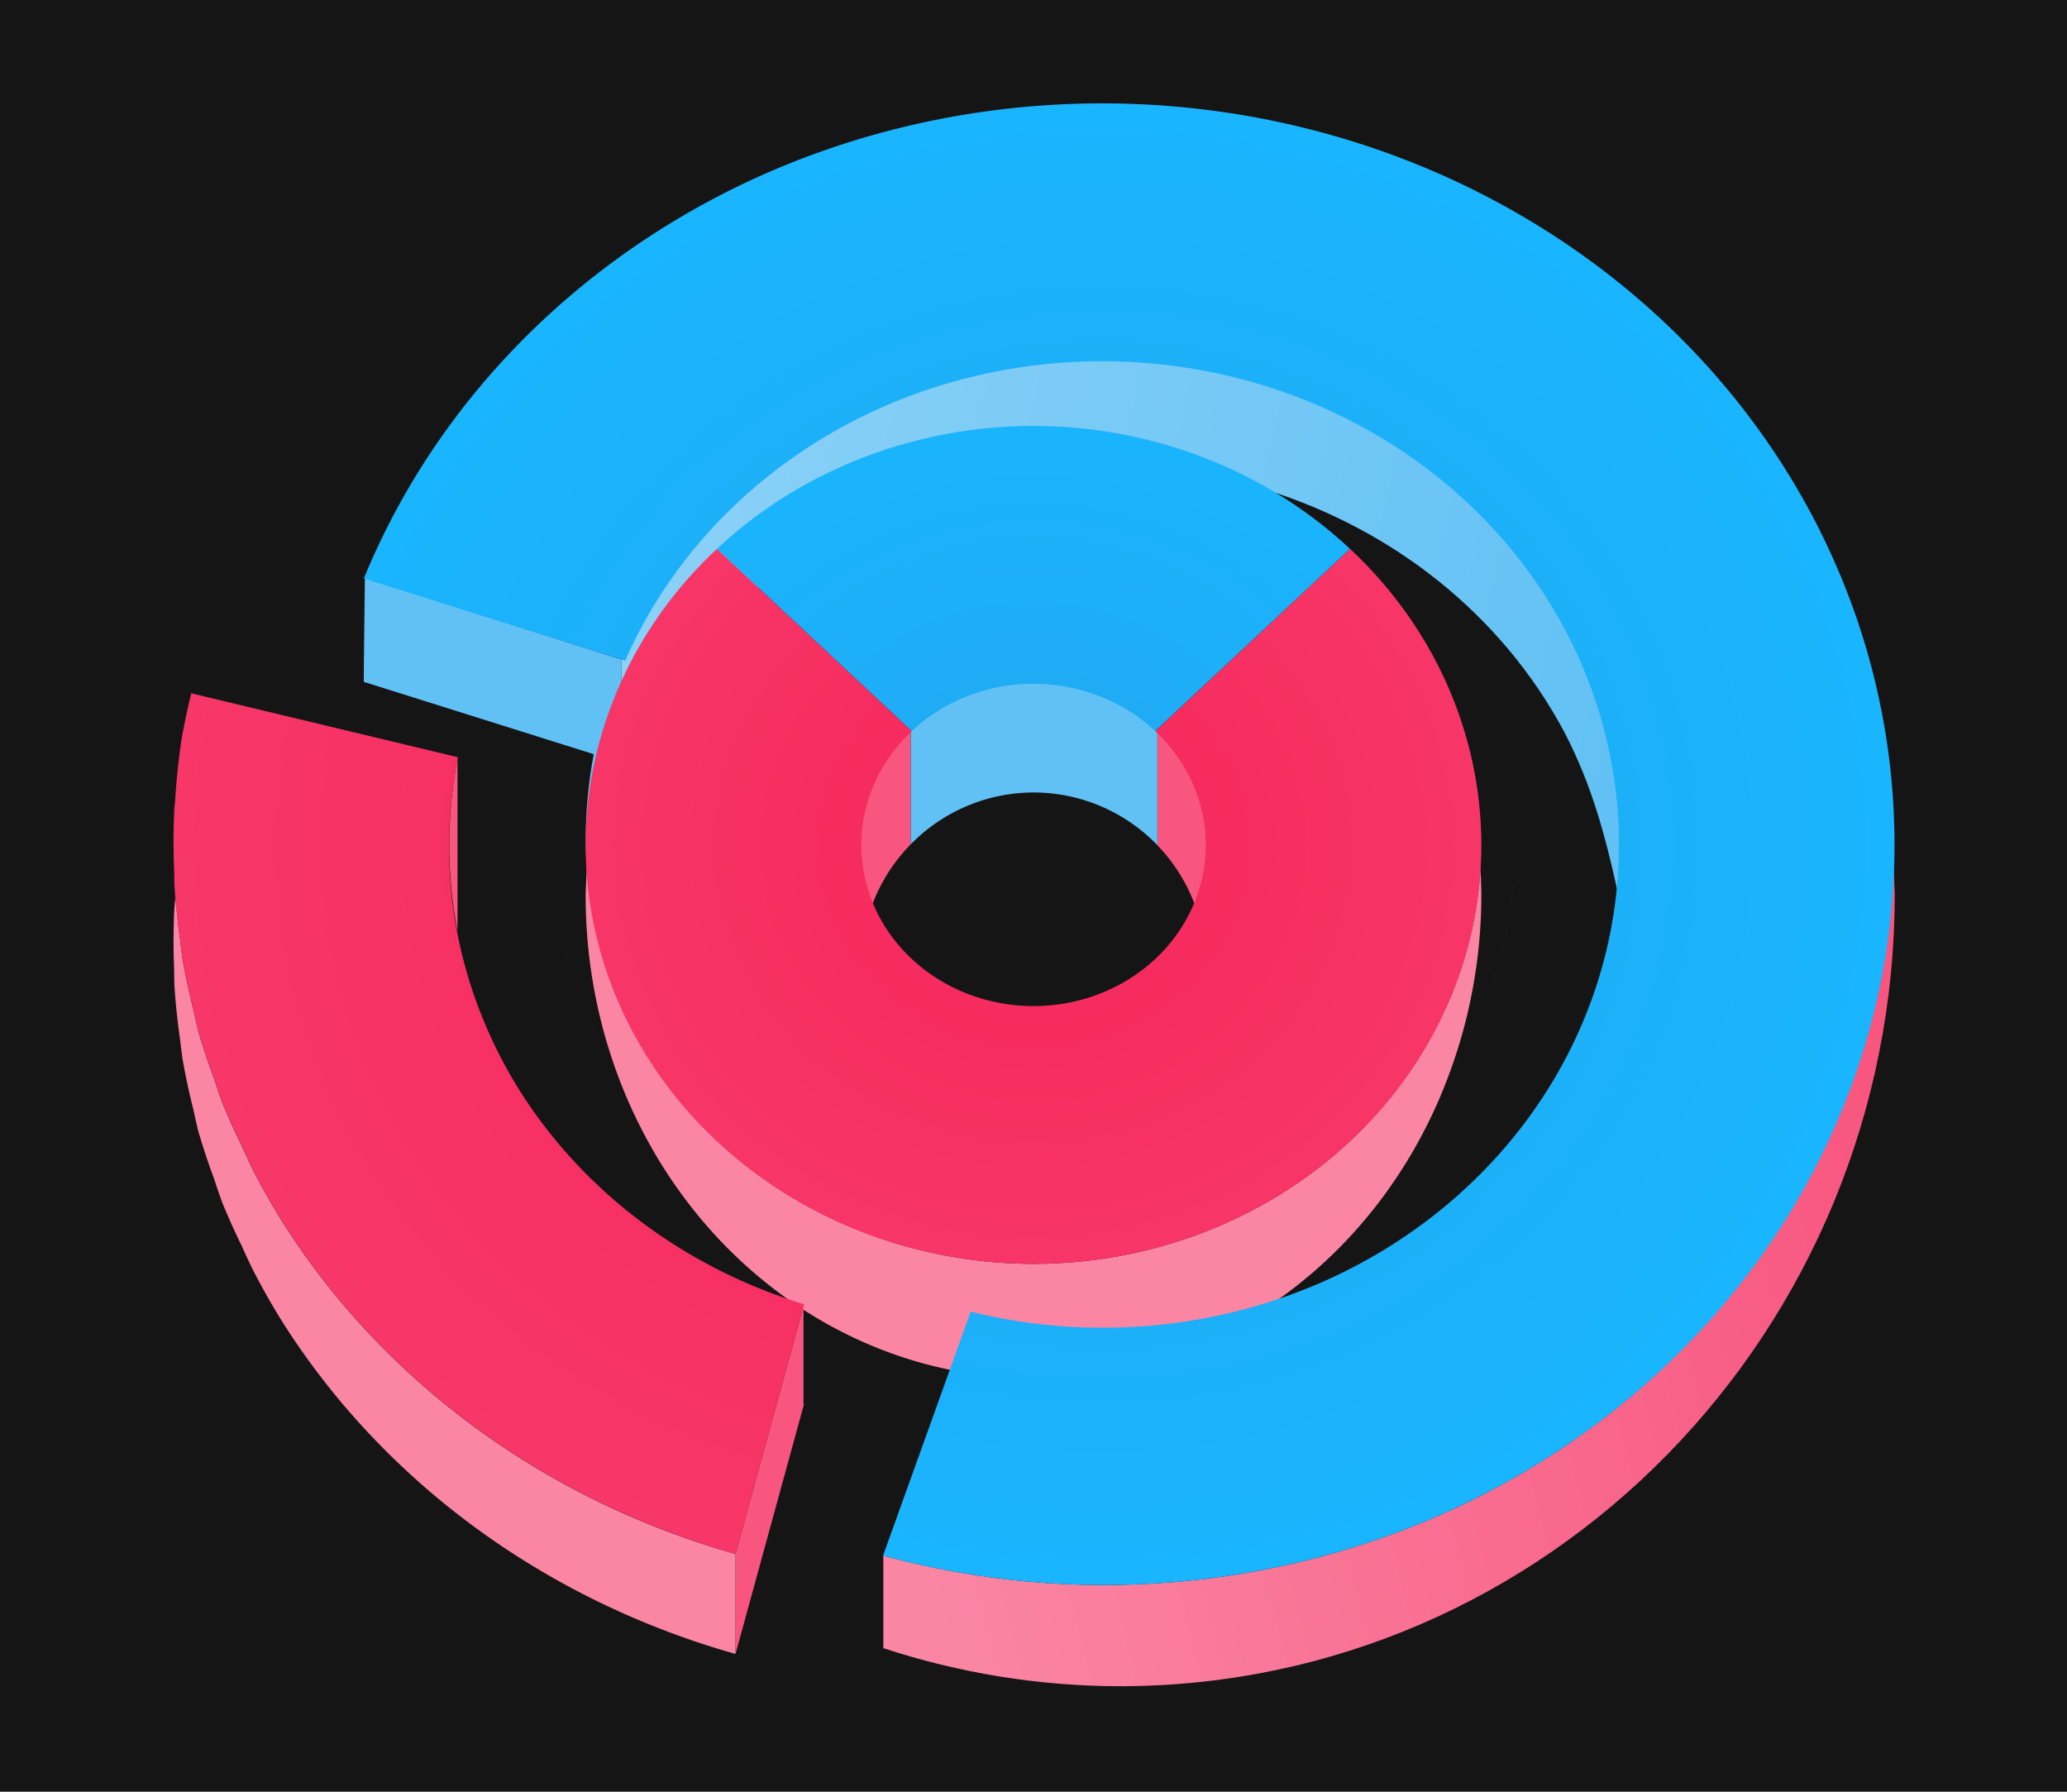 <svg height="52" viewBox="0 0 60 52" width="60" xmlns="http://www.w3.org/2000/svg" xmlns:xlink="http://www.w3.org/1999/xlink"><linearGradient id="a"><stop offset="0" stop-color="#f62459"/><stop offset="1" stop-color="#f73768"/></linearGradient><linearGradient id="b" gradientUnits="userSpaceOnUse" x1="18.748" x2="47.062" y1="1014.938" y2="1021.568"><stop offset="0" stop-color="#8bd1f7"/><stop offset="1" stop-color="#62c1f4"/></linearGradient><linearGradient id="c" gradientUnits="userSpaceOnUse" x1="54.897" x2="25.655" y1="1034.593" y2="1041.753"><stop offset="0" stop-color="#f8567f"/><stop offset="1" stop-color="#fa86a4"/></linearGradient><radialGradient id="d" cx="30" cy="-34" gradientTransform="matrix(1 0 0 .935 0 1056.684)" gradientUnits="userSpaceOnUse" r="14" xlink:href="#a"/><radialGradient id="e" cx="30" cy="-31.107" gradientTransform="matrix(1.415 -0 0 1.324 -12.456 1066.059)" gradientUnits="userSpaceOnUse" r="9.893" xlink:href="#f"/><linearGradient id="f"><stop offset="0" stop-color="#22a7f0"/><stop offset="1" stop-color="#19b5fe"/></linearGradient><radialGradient id="g" cx="30" cy="26" gradientTransform="matrix(.445 .838 -.896 .416 41.926 988.926)" gradientUnits="userSpaceOnUse" r="23" xlink:href="#f"/><radialGradient id="h" cx="30" cy="21.246" gradientTransform="matrix(-.721 -1.139 1.218 -.674 23.772 1073.397)" gradientUnits="userSpaceOnUse" r="16.254" xlink:href="#a"/><g transform="translate(0 -1000.362)"><path d="m0 1000.362h60v52h-60z" fill="#151515"/><path d="m32.031 1010.487c-6.171 0-11.714 3.578-13.979 9.02h-.012v3.084c.01-.025.019-.051.029-.076l.078.025c1.377-3.14 3.924-5.707 7.17-7.225 7.419-3.447 16.421-.617 20.107 6.322.788 1.53 1.167 2.95 1.543 4.65.061-.514.092-1.03.094-1.547 0-7.87-6.73-14.25-15.031-14.25z" fill="url(#b)"/><path d="m10.592 1017.138s-.039 3.051-.031 3.014l6.674 2.098c-.155.821-.233 1.654-.234 2.488.005.486.036.971.094 1.453.148-1.235.468-2.446.947-3.603v-3.084z" fill="#62c1f4"/><path d="m54.963 1025.544c-.26 7.919-5.154 15.064-12.736 18.596-5.152 2.378-11.068 2.868-16.586 1.371v2.684c2.217.729 4.531 1.102 6.859 1.105 12.426 0 22.5-10.297 22.5-23-.008-.252-.021-.504-.037-.756z" fill="url(#c)"/><path d="m17.037 1025.571a13 14 0 0 0 -.037.791 13 14 0 0 0 .873 5.043 13 14 0 0 0 12.127 8.957 13 14 0 0 0 12.104-8.932 13 14 0 0 0 .896-5.068 13 14 0 0 0 -.027-.791 13 12.159 0 0 1 -12.973 11.471 13 12.159 0 0 1 -12.963-11.471zm26.902.435c-.021.232-.056.461-.09.69a14 13.094 0 0 0 .09-.69zm-.188 1.285c-.051.254-.114.503-.18.752a14 13.094 0 0 0 .18-.752zm-.312 1.236c-.085.276-.185.544-.289.812a14 13.094 0 0 0 .289-.812zm-.447 1.219c-.117.273-.249.537-.385.801a14 13.094 0 0 0 .385-.801z" fill="#fa86a4"/><path d="m26.438 1021.587c-.796.735-2.427 1.817-1.438 5.775.039-.015.08-.05.119-.068a5 5 0 0 1 1.318-2.428v-3.279zm7.156.029v3.275a5 5 0 0 1 1.25 2.246c.053.079.102.143.156.225.978-3.913-.6-5.01-1.406-5.746zm-3.973 1.766a5 5 0 0 0 -.217.021 5 5 0 0 1 .217-.021zm-.504.064a5 5 0 0 0 -.191.039 5 5 0 0 1 .191-.039zm-.516.121a5 5 0 0 0 -.117.037 5 5 0 0 1 .117-.037zm-.492.174a5 5 0 0 0 -.068.029 5 5 0 0 1 .068-.029zm-.447.209a5 5 0 0 0 -.078.043 5 5 0 0 1 .078-.043zm-.434.26a5 5 0 0 0 -.061.041 5 5 0 0 1 .061-.041z" fill="#f8567f"/><path d="m30 1020.188c-1.326 0-2.596.494-3.533 1.371-.008.01-.021.019-.029.027v3.279a5 5 0 0 1 3.563-1.504 5 5 0 0 1 3.594 1.529v-3.275c-.018-.016-.044-.041-.061-.057-.937-.877-2.208-1.37-3.533-1.371z" fill="#62c1f4"/><path d="m20.812 1016.29a13 12.159 0 0 0 -3.812 8.593 13 12.159 0 0 0 13 12.159 13 12.159 0 0 0 13-12.159 13 12.159 0 0 0 -3.812-8.593l-5.654 5.289a5 4.677 0 0 1 1.467 3.305 5 4.677 0 0 1 -5 4.677 5 4.677 0 0 1 -5-4.677 5 4.677 0 0 1 1.467-3.305zm-2.389 1.25c-.025.036-.053.069-.078.104a14 13.094 0 0 1 .078-.104zm-.645.988c-.05.083-.105.163-.152.247a14 13.094 0 0 1 .152-.247zm-.566 1.067c-.057.12-.121.238-.174.36a14 13.094 0 0 1 .174-.36zm-.484 1.169c-.049.139-.102.276-.146.416a14 13.094 0 0 1 .146-.416zm-.354 1.182c-.042.171-.088.341-.123.513a14 13.094 0 0 1 .123-.513zm-.24 1.238c-.027.19-.056.379-.074.57a14 13.094 0 0 1 .074-.57zm27.805 2.822a14 13.094 0 0 1 -.09.689c.034-.229.069-.457.09-.689zm-.188 1.286a14 13.094 0 0 1 -.18.751c.066-.248.129-.497.18-.751zm-27.473.192c.085.394.195.78.316 1.16a14 13.094 0 0 1 -.316-1.16zm.316 1.16a14 13.094 0 0 0 .096.276c-.032-.093-.066-.183-.096-.276zm.096.276c.105.304.22.603.348.897a14 13.094 0 0 1 -.348-.897zm.348.897a14 13.094 0 0 0 .115.263c-.04-.087-.077-.175-.115-.263zm.115.263c.17.368.352.73.557 1.08a14 13.094 0 0 1 -.557-1.08zm26.285-1.553a14 13.094 0 0 1 -.289.813c.104-.268.204-.537.289-.813zm-.447 1.218a14 13.094 0 0 1 -.385.802c.136-.264.268-.529.385-.802zm-.578 1.178a14 13.094 0 0 1 -.441.722c.153-.237.304-.475.441-.722zm-24.676.274c.215.365.447.719.697 1.061a14 13.094 0 0 1 -.697-1.061zm23.965.862a14 13.094 0 0 1 -.475.619c.162-.204.325-.407.475-.619zm-23.111.397c.212.279.43.554.664.817a14 13.094 0 0 1 -.664-.817zm22.293.652a14 13.094 0 0 1 -.545.581c.186-.191.371-.38.545-.581zm-21.311.491c.201.21.399.42.613.618a14 13.094 0 0 1 -.613-.618zm20.406.46a14 13.094 0 0 1 -.66.574c.224-.188.449-.373.66-.574zm-19.396.493c.204.174.407.347.621.51a14 13.094 0 0 1 -.621-.51zm18.387.378a14 13.094 0 0 1 -.873.621c.298-.198.593-.402.873-.621zm-17.307.453c.218.151.435.304.662.444a14 13.094 0 0 1 -.662-.444zm16.223.314a14 13.094 0 0 1 -1.135.652c.39-.201.769-.418 1.135-.652zm-15.117.382c.253.143.508.284.771.413a14 13.094 0 0 1 -.771-.413zm13.941.296a14 13.094 0 0 1 -1.154.521c.393-.159.781-.33 1.154-.521zm-1.154.521c-.093.037-.187.072-.281.108a14 13.094 0 0 0 .281-.108zm-.281.108a14 13.094 0 0 1 -.959.325c.325-.098.645-.206.959-.325zm-.959.325c-.099.03-.195.062-.295.09a14 13.094 0 0 0 .295-.09zm-.295.09a14 13.094 0 0 1 -1.24.296c.421-.08.834-.182 1.24-.296zm-10.078-.745c.282.127.565.251.857.36a14 13.094 0 0 1 -.857-.36zm1.291.508c.287.097.574.191.869.27a14 13.094 0 0 1 -.869-.27zm1.387.395c.266.062.531.121.803.168a14 13.094 0 0 1 -.803-.168zm1.441.259c.244.032.488.065.736.084a14 13.094 0 0 1 -.736-.084z" fill="url(#d)"/><path d="m31.104 1011.835a14 13.094 0 0 1 .502.057 14 13.094 0 0 0 -.502-.057zm1.412.173a14 13.094 0 0 1 .41.086 14 13.094 0 0 0 -.41-.086zm1.361.3a14 13.094 0 0 1 .371.115 14 13.094 0 0 0 -.371-.115zm-3.877.416a13 12.159 0 0 0 -9.188 3.566l5.654 5.289a5 4.677 0 0 1 3.533-1.372 5 4.677 0 0 1 3.533 1.372l5.654-5.289a13 12.159 0 0 0 -9.188-3.566zm5.227.018a14 13.094 0 0 1 .215.092 14 13.094 0 0 0 -.215-.092zm1.264.546a14 13.094 0 0 1 .225.121 14 13.094 0 0 0 -.225-.121z" fill="url(#e)"/><path d="m39 1004.385a23 21.512 0 0 0 -17.243 1.224 23 21.512 0 0 0 -11.196 11.542l7.587 2.385a15 14.03 0 0 1 7.17-7.224 15 14.03 0 0 1 20.108 6.321 15 14.03 0 0 1 -6.758 18.807 15 14.03 0 0 1 -10.491.989l-2.544 7.08a23 21.512 0 0 0 16.595-1.369 23 21.512 0 0 0 10.362-28.838 23 21.512 0 0 0 -13.589-10.917zm-29.431 15.76a23 21.512 0 0 0 -.331 1.74 23 21.512 0 0 1 .331-1.74zm-.397 2.13a23 21.512 0 0 0 -.132 1.629 23 21.512 0 0 1 .132-1.629zm-.166 2.16a23 21.512 0 0 0 .041 1.493 23 21.512 0 0 1 -.041-1.493zm.07 2.175a23 21.512 0 0 0 .188 1.391 23 21.512 0 0 1 -.188-1.391zm.304 2.158a23 21.512 0 0 0 .317 1.287 23 21.512 0 0 1 -.317-1.287zm.529 2.09a23 21.512 0 0 0 .432 1.196 23 21.512 0 0 1 -.432-1.196zm.755 2.057a23 21.512 0 0 0 .644 1.355 23 21.512 0 0 1 -.644-1.355z" fill="url(#g)"/><g fill-rule="evenodd"><path d="m13.258 1022.331.023.01v-.01zm.023.058a15 14.03 0 0 0 0 4.994v-2.092a15 14.03 0 0 1 .01-.051h-.01v-2.85zm10.043 15.877-1.973 7.193v2.902l1.986-7.244a15 14.03 0 0 1 -.014-.01v-2.846z" fill="#f8567f"/><path d="m5.096 1026.374a23 21.512 0 0 0 -.012.117 23 21.512 0 0 0 -.025.262 23 21.512 0 0 0 -.004 1.756 23 21.512 0 0 0 .006.424 23 21.512 0 0 0 .168 1.609 23 21.512 0 0 0 .068.545 23 21.512 0 0 0 .318 1.486 23 21.512 0 0 0 .146.637 23 21.512 0 0 0 .449 1.35 23 21.512 0 0 0 .244.711 23 21.512 0 0 0 .562 1.248 23 21.512 0 0 0 .35.746 23 21.512 0 0 0 .857 1.502 23 21.512 0 0 0 13.127 9.596v-2.902a23 21.512 0 0 1 -13.127-9.596 23 21.512 0 0 1 -.857-1.502 23 21.512 0 0 1 -.35-.746 23 21.512 0 0 1 -.562-1.248 23 21.512 0 0 1 -.244-.711 23 21.512 0 0 1 -.449-1.35 23 21.512 0 0 1 -.146-.637 23 21.512 0 0 1 -.318-1.486 23 21.512 0 0 1 -.068-.545 23 21.512 0 0 1 -.133-1.266z" fill="#fa86a4"/><path d="m5.551 1020.484a23 21.512 0 0 0 -.22 1.009 23 21.512 0 0 0 -.044.214 23 21.512 0 0 0 -.203 1.882 23 21.512 0 0 0 -.025.262 23 21.512 0 0 0 -.004 1.757 23 21.512 0 0 0 .007.422 23 21.512 0 0 0 .168 1.609 23 21.512 0 0 0 .068.546 23 21.512 0 0 0 .319 1.485 23 21.512 0 0 0 .146.637 23 21.512 0 0 0 .449 1.35 23 21.512 0 0 0 .245.711 23 21.512 0 0 0 .563 1.248 23 21.512 0 0 0 .348.745 23 21.512 0 0 0 .858 1.503 23 21.512 0 0 0 13.127 9.595l1.986-7.245a15 14.03 0 0 1 -8.228-6.159 15 14.03 0 0 1 -1.819-9.716l-7.74-1.856z" fill="url(#h)"/></g></g></svg>
